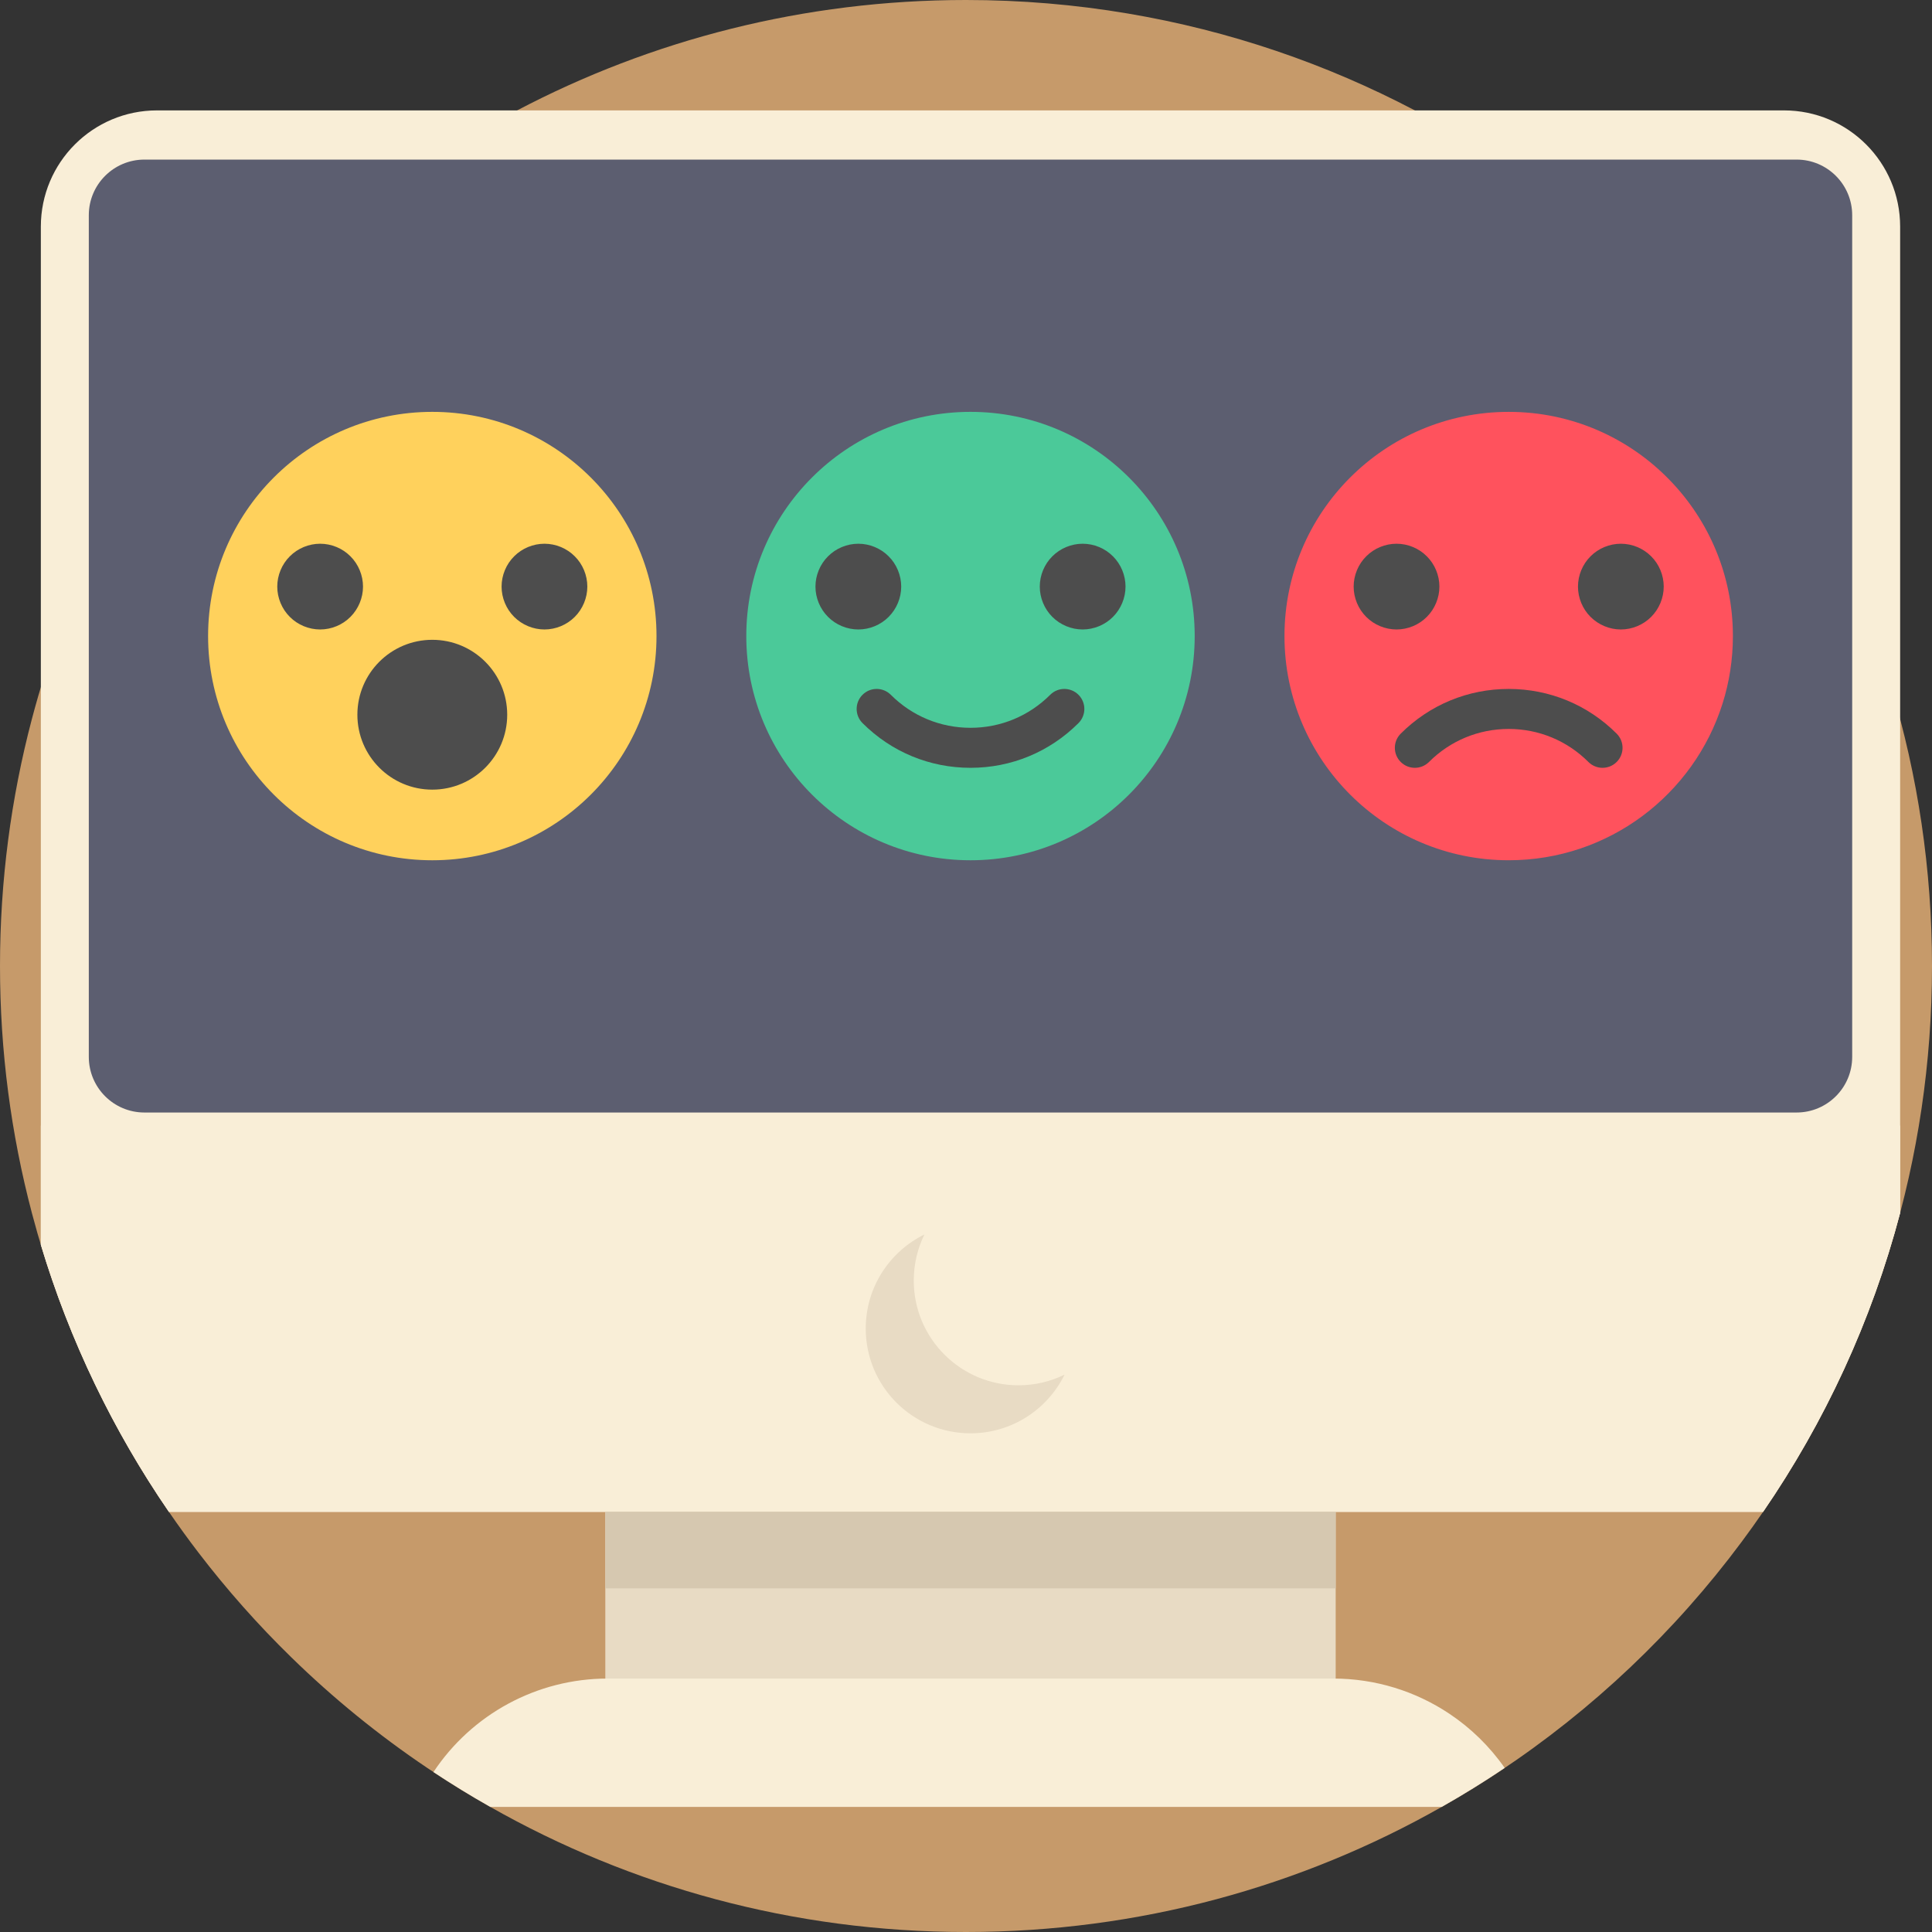 <?xml version="1.0" encoding="iso-8859-1"?>
<!-- Generator: Adobe Illustrator 19.0.0, SVG Export Plug-In . SVG Version: 6.00 Build 0)  -->
<svg version="1.1" id="Capa_1" xmlns="http://www.w3.org/2000/svg" xmlns:xlink="http://www.w3.org/1999/xlink" x="0px" y="0px"
	 viewBox="0 0 512 512" style="enable-background:new 0 0 512 512;" xml:space="preserve">
<rect x="0" y="0" width="512" height="512" fill="#333333" stroke="none"/>
<path style="fill:#C69A6A;" d="M0,256c0,22.612,2.936,44.544,8.443,65.432c7.555,28.693,19.978,55.411,36.321,79.224
	c2.518,3.668,5.13,7.272,7.826,10.794c7.534,9.843,15.768,19.132,24.618,27.763c11.086,10.825,23.134,20.637,36.028,29.309
	c5.413,3.647,10.982,7.095,16.687,10.324C167.131,499.952,210.16,512,256,512s88.869-12.048,126.077-33.155
	c5.13-2.905,10.156-5.987,15.057-9.226c24.869-16.468,46.696-37.157,64.449-61.053c1.933-2.602,3.824-5.235,5.653-7.91
	c3.814-5.548,7.408-11.264,10.783-17.126c9.665-16.781,17.471-34.753,23.155-53.656C508.217,306.489,512,281.684,512,256
	s-3.783-50.489-10.825-73.874c-19.937-66.267-66.006-121.208-126.224-152.869C351.514,16.938,325.925,8.14,298.904,3.584
	C284.954,1.223,270.618,0,256,0c-42.945,0-83.414,10.574-118.951,29.257c-5.172,2.717-10.23,5.601-15.182,8.662
	C66.675,71.92,25.381,126.307,8.443,190.568C2.936,211.456,0,233.388,0,256z"/>
<path style="fill:#F9EED7;" d="M503.557,60.05v261.381c-7.555,28.693-19.978,55.411-36.321,79.224H44.763
	c-14.733-21.462-26.269-45.286-33.938-70.781V60.05c0-17,13.782-30.793,30.783-30.793h431.167
	C489.775,29.257,503.557,43.05,503.557,60.05z"/>
<path style="fill:#5C5E70;" d="M476.108,42.293H38.275c-8.142,0-14.741,6.6-14.741,14.741v223.053c0,8.142,6.6,14.741,14.741,14.741
	h437.833c8.142,0,14.741-6.6,14.741-14.741V57.035C490.849,48.894,484.25,42.293,476.108,42.293z"/>
<path style="fill:#F9EED7;" d="M503.557,298.297v23.134c-7.555,28.693-19.978,55.411-36.321,79.224H44.763
	c-14.733-21.462-26.269-45.286-33.938-70.781v-31.577H503.557z"/>
<g>
	<path style="fill:#E8DBC4;" d="M269.916,367.117c-15.332,0-27.76-12.429-27.76-27.76c0-4.381,1.019-8.524,2.826-12.209
		c-9.21,4.518-15.551,13.984-15.551,24.933c0,15.332,12.429,27.76,27.76,27.76c10.949,0,20.415-6.341,24.933-15.551
		C278.44,366.099,274.297,367.117,269.916,367.117z"/>
	<rect x="160.413" y="400.656" style="fill:#E8DBC4;" width="193.557" height="75.797"/>
</g>
<rect x="160.413" y="400.656" style="fill:#D6C8B0;" width="193.557" height="20.27"/>
<path style="fill:#F9EED7;" d="M398.764,468.522c-5.413,3.647-10.982,7.095-16.687,10.324H129.923
	c-5.13-2.905-10.156-5.987-15.057-9.226c10.136-15.287,27.376-24.785,46.174-24.785h192.303c11.16,0,21.786,3.354,30.689,9.279
	C389.747,457.916,394.762,462.796,398.764,468.522z"/>
<circle style="fill:#4BC999;" cx="257.191" cy="168.563" r="59.416"/>
<circle style="fill:#FFD15C;" cx="114.563" cy="168.563" r="59.416"/>
<path style="fill:#FF525D;" d="M459.236,168.562c0,6.248-0.961,12.278-2.759,17.941c-7.607,24.043-30.093,41.472-56.654,41.472
	c-32.82,0-59.423-26.603-59.423-59.413c0-32.82,26.603-59.413,59.423-59.413c16.75,0,31.88,6.928,42.663,18.077
	C452.862,137.915,459.236,152.491,459.236,168.562z"/>
<g>
	<path style="fill:#4D4D4D;" d="M370.094,166.816c-2.984,0-5.924-1.212-8.029-3.332c-2.121-2.105-3.333-5.045-3.333-8.029
		s1.212-5.924,3.333-8.029c2.105-2.121,5.045-3.332,8.029-3.332c3,0,5.924,1.212,8.029,3.332c2.121,2.105,3.333,5.045,3.333,8.029
		s-1.212,5.908-3.333,8.029C376.018,165.604,373.094,166.816,370.094,166.816z"/>
	<path style="fill:#4D4D4D;" d="M429.542,166.816c-2.984,0-5.907-1.212-8.029-3.332c-2.12-2.105-3.333-5.045-3.333-8.029
		c0-3,1.213-5.924,3.333-8.029c2.106-2.121,5.045-3.332,8.029-3.332c3,0,5.924,1.212,8.03,3.332c2.12,2.105,3.331,5.029,3.331,8.029
		c0,2.984-1.212,5.908-3.331,8.029C435.465,165.604,432.527,166.816,429.542,166.816z"/>
	<path style="fill:#4D4D4D;" d="M424.689,203.48c-1.356,0-2.714-0.517-3.749-1.553c-5.642-5.641-13.143-8.748-21.122-8.748
		c-7.977,0-15.477,3.108-21.119,8.748c-2.071,2.07-5.426,2.07-7.497,0c-2.071-2.07-2.071-5.427,0-7.498
		c7.643-7.644,17.807-11.854,28.617-11.854c10.812,0,20.974,4.21,28.619,11.854c2.071,2.071,2.071,5.428,0,7.498
		C427.403,202.963,426.047,203.48,424.689,203.48z"/>
	<path style="fill:#4D4D4D;" d="M84.839,166.816c-2.984,0-5.924-1.212-8.029-3.332c-2.121-2.105-3.333-5.045-3.333-8.029
		s1.212-5.924,3.333-8.029c2.105-2.121,5.045-3.332,8.029-3.332c3,0,5.924,1.212,8.029,3.332c2.121,2.105,3.333,5.045,3.333,8.029
		s-1.212,5.908-3.333,8.029C90.763,165.604,87.839,166.816,84.839,166.816z"/>
	<path style="fill:#4D4D4D;" d="M144.286,166.816c-2.984,0-5.907-1.212-8.029-3.332c-2.12-2.105-3.333-5.045-3.333-8.029
		c0-3,1.213-5.924,3.333-8.029c2.107-2.121,5.045-3.332,8.029-3.332c3,0,5.924,1.212,8.03,3.332c2.12,2.105,3.331,5.029,3.331,8.029
		c0,2.984-1.212,5.908-3.331,8.029C150.209,165.604,147.272,166.816,144.286,166.816z"/>
	<path style="fill:#4D4D4D;" d="M227.468,166.816c-2.984,0-5.924-1.212-8.029-3.332c-2.121-2.105-3.333-5.045-3.333-8.029
		s1.212-5.924,3.333-8.029c2.105-2.121,5.045-3.332,8.029-3.332c3,0,5.924,1.212,8.029,3.332c2.121,2.105,3.333,5.045,3.333,8.029
		s-1.212,5.908-3.333,8.029C233.392,165.604,230.468,166.816,227.468,166.816z"/>
	<path style="fill:#4D4D4D;" d="M286.914,166.816c-2.984,0-5.907-1.212-8.029-3.332c-2.12-2.105-3.333-5.045-3.333-8.029
		c0-3,1.213-5.924,3.333-8.029c2.107-2.121,5.045-3.332,8.029-3.332c3,0,5.924,1.212,8.03,3.332c2.12,2.105,3.331,5.029,3.331,8.029
		c0,2.984-1.212,5.908-3.331,8.029C292.838,165.604,289.901,166.816,286.914,166.816z"/>
	<path style="fill:#4D4D4D;" d="M232.325,182.575c1.356,0,2.714,0.517,3.749,1.553c5.642,5.641,13.143,8.748,21.122,8.748
		c7.977,0,15.477-3.108,21.119-8.748c2.071-2.07,5.426-2.07,7.497,0s2.071,5.427,0,7.498c-7.643,7.644-17.807,11.854-28.617,11.854
		c-10.812,0-20.974-4.21-28.619-11.854c-2.071-2.071-2.071-5.428,0-7.498C229.612,183.093,230.968,182.575,232.325,182.575z"/>
	<circle style="fill:#4D4D4D;" cx="114.563" cy="189.409" r="19.853"/>
</g>
<g>
</g>
<g>
</g>
<g>
</g>
<g>
</g>
<g>
</g>
<g>
</g>
<g>
</g>
<g>
</g>
<g>
</g>
<g>
</g>
<g>
</g>
<g>
</g>
<g>
</g>
<g>
</g>
<g>
</g>
</svg>
